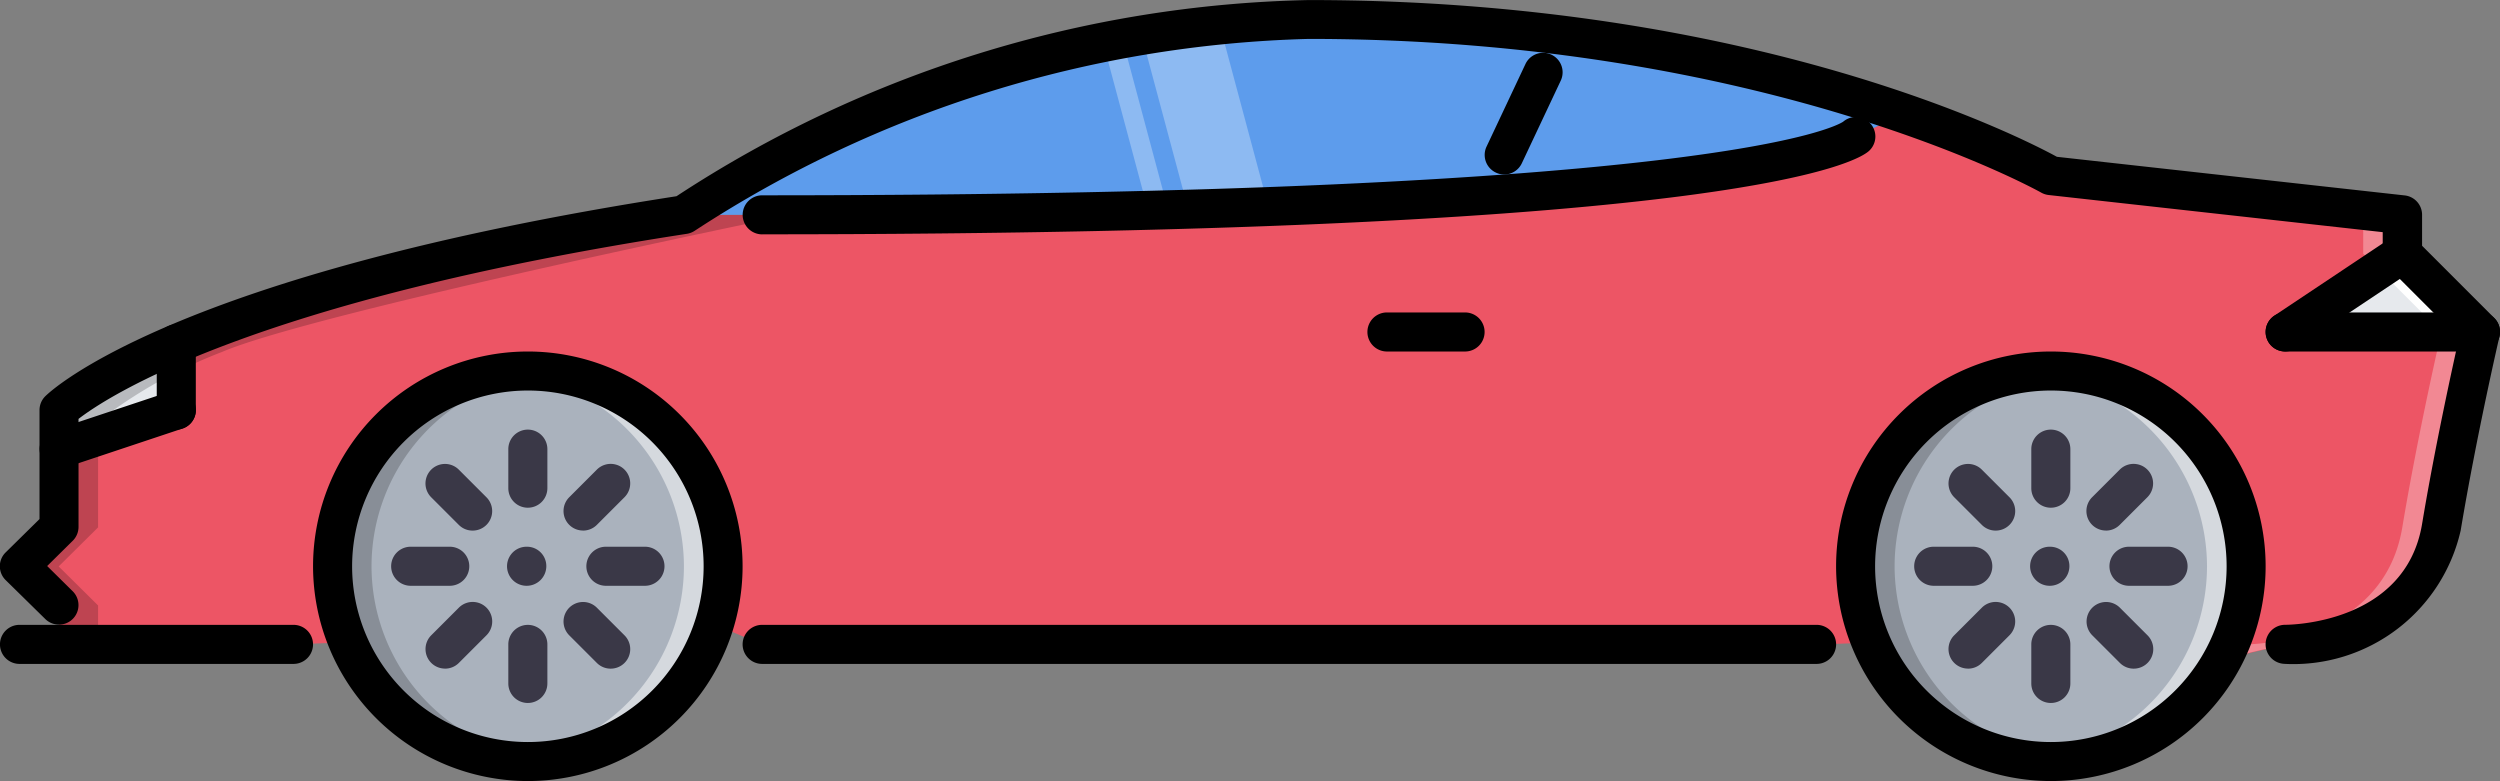 <svg id="car_683092" xmlns="http://www.w3.org/2000/svg" width="49.6" height="15.496" viewBox="0 0 49.6 15.496">
  <rect x="0" y="0" width="49.6" height="15.496" fill="#808080" stroke="none"/>
  <g id="Group_3970" data-name="Group 3970" transform="translate(6.596 7.361)">
    <path id="Path_12455" data-name="Path 12455" d="M52.007,255.877a3.93,3.93,0,0,0,.3,1.511,3.883,3.883,0,1,0-.3-1.511Z" transform="translate(-21.789 -252.003)" fill="#aab2bd"/>
    <path id="Path_12456" data-name="Path 12456" d="M367.808,252a3.876,3.876,0,0,0-3.874,3.874,3.929,3.929,0,0,0,.3,1.511,3.882,3.882,0,0,0,7.276-.356,4.053,4.053,0,0,0,.17-1.155A3.876,3.876,0,0,0,367.808,252Z" transform="translate(-363.934 -252.002)" fill="#aab2bd"/>
  </g>
  <path id="Path_12457" data-name="Path 12457" d="M475.907,247.723v.775l2.324-.775v-1.317A8.125,8.125,0,0,0,475.907,247.723Z" transform="translate(-474.735 -239.587)" fill="#e6e9ed"/>
  <path id="Path_12458" data-name="Path 12458" d="M17.2,201.229a42.614,42.614,0,0,0-10.073,2.557V205.1l-2.324.775v1.55l-.782.775.782.775v.775H9.449l1.077-.039a3.929,3.929,0,0,1-.3-1.511,3.874,3.874,0,1,1,7.748,0,4.053,4.053,0,0,1-.17,1.155l.945.4h20.92l1.077-.039a3.928,3.928,0,0,1-.3-1.511,3.874,3.874,0,1,1,7.283,1.844l1.24-.294s2.712,0,3.1-2.324c.318-1.906.775-3.874.775-3.874H48.965L51.29,202v-.775l-6.973-.775a18.893,18.893,0,0,0-2.913-1.24v.008l-.961.457s-1.55,1.55-21.695,1.55Z" transform="translate(-3.628 -196.967)" fill="#ed5565"/>
  <g id="Group_3971" data-name="Group 3971" transform="translate(37.449 2.247)" opacity="0.3">
    <path id="Path_12459" data-name="Path 12459" d="M11.132,209.751s2.712,0,3.1-2.324c.318-1.906.775-3.874.775-3.874L13.456,202v-.775l-6.973-.775a18.17,18.17,0,0,0-2.464-1.077l.325-.155v-.008a18.9,18.9,0,0,1,2.913,1.24l6.973.775V202l1.55,1.55s-.457,1.968-.775,3.874c-.387,2.324-3.1,2.324-3.1,2.324l-1.24.294c.036-.066.064-.138.1-.206Z" transform="translate(-4.019 -199.213)" fill="#fff"/>
  </g>
  <g id="Group_3972" data-name="Group 3972" transform="translate(0.39 4.262)" opacity="0.2">
    <path id="Path_12460" data-name="Path 12460" d="M350.969,226.209v-2.324a8.127,8.127,0,0,1,2.324-1.317c1.829-.783,10.073-2.557,10.073-2.557h2.106s-9.442,1.937-11.271,2.72a9.731,9.731,0,0,0-2.458,1.38v2.1l-.782.775.782.775v.775h-.775v-.775l-.782-.775Z" transform="translate(-350.187 -220.01)"/>
  </g>
  <path id="Path_12461" data-name="Path 12461" d="M134.467,180.019c-5.23,0-10.546,2.781-12.4,3.874h1.55c20.145,0,21.695-1.55,21.695-1.55l.961-.457v-.008A36.4,36.4,0,0,0,134.467,180.019Z" transform="translate(-108.501 -179.632)" fill="#5d9cec"/>
  <g id="Group_3973" data-name="Group 3973" transform="translate(22.656 0.492)" opacity="0.3">
    <path id="Path_12462" data-name="Path 12462" d="M253.159,184.753l-.918-3.424c.51-.1,1.023-.178,1.542-.235l.966,3.606C254.241,184.719,253.713,184.737,253.159,184.753Z" transform="translate(-252.241 -181.094)" fill="#fff"/>
  </g>
  <g id="Group_3974" data-name="Group 3974" transform="translate(21.896 0.801)" opacity="0.3">
    <path id="Path_12463" data-name="Path 12463" d="M273.649,187.662l-.881-3.288c.126-.029.253-.056.379-.083l.9,3.361Z" transform="translate(-272.768 -184.291)" fill="#fff"/>
  </g>
  <path id="Path_12464" data-name="Path 12464" d="M6.343,228.008l-2.324,1.55H7.893Z" transform="translate(41.318 -222.972)" fill="#e6e9ed"/>
  <path id="Path_12465" data-name="Path 12465" d="M4.019,228.318l.465-.31,1.55,1.55H5.259Z" transform="translate(43.177 -222.972)" fill="#fff"/>
  <g id="Group_3975" data-name="Group 3975" transform="translate(40.3 7.361)" opacity="0.5">
    <path id="Path_12466" data-name="Path 12466" d="M55.494,255.877a3.863,3.863,0,0,0-3.487-3.835,3.865,3.865,0,1,1,.387,7.709,3.651,3.651,0,0,1-.387-.039A3.856,3.856,0,0,0,55.494,255.877Z" transform="translate(-52.007 -252.003)" fill="#fff"/>
  </g>
  <g id="Group_3976" data-name="Group 3976" transform="translate(36.814 7.361)" opacity="0.2">
    <path id="Path_12467" data-name="Path 12467" d="M88.774,255.876a3.862,3.862,0,0,0,3.487,3.835,3.632,3.632,0,0,1-.387.039,3.879,3.879,0,1,1,.387-7.709A3.857,3.857,0,0,0,88.774,255.876Z" transform="translate(-87.999 -252.002)"/>
  </g>
  <g id="Group_3977" data-name="Group 3977" transform="translate(10.082 7.361)" opacity="0.5">
    <path id="Path_12468" data-name="Path 12468" d="M367.421,255.877a3.862,3.862,0,0,0-3.487-3.835,3.865,3.865,0,1,1,.388,7.709,3.664,3.664,0,0,1-.388-.039A3.856,3.856,0,0,0,367.421,255.877Z" transform="translate(-363.934 -252.003)" fill="#fff"/>
  </g>
  <g id="Group_3978" data-name="Group 3978" transform="translate(6.596 7.361)" opacity="0.2">
    <path id="Path_12469" data-name="Path 12469" d="M400.7,255.876a3.862,3.862,0,0,0,3.487,3.835,3.648,3.648,0,0,1-.387.039,3.879,3.879,0,1,1,.387-7.709A3.857,3.857,0,0,0,400.7,255.876Z" transform="translate(-399.925 -252.002)"/>
  </g>
  <g id="Group_3979" data-name="Group 3979">
    <path id="Path_12470" data-name="Path 12470" d="M45.341,189.191a3.406,3.406,0,0,0,3.481-2.648c.312-1.872.765-3.831.77-3.85a.388.388,0,0,0-.1-.362l-1.436-1.436v-.614a.387.387,0,0,0-.345-.385l-6.9-.766c-.7-.382-6.011-3.11-14.842-3.11a23.744,23.744,0,0,0-12.545,3.892C3.418,181.462,1,183.782.9,183.881a.387.387,0,0,0-.114.274v2.162l-.671.661a.385.385,0,0,0,0,.551L.9,188.3a.387.387,0,1,0,.544-.551l-.506-.5.506-.5a.388.388,0,0,0,.116-.275v-2.144c.572-.442,3.461-2.347,12.069-3.672a.393.393,0,0,0,.166-.067,23.362,23.362,0,0,1,12.172-3.8c9.072,0,14.476,3.018,14.53,3.048a.392.392,0,0,0,.149.049l6.629.737v.428a.387.387,0,0,0,.113.274l1.4,1.4c-.126.561-.476,2.152-.732,3.688-.33,1.978-2.62,2-2.717,2a.387.387,0,0,0,0,.775Z" transform="translate(-0.002 -176.019)"/>
    <path id="Path_12471" data-name="Path 12471" d="M16.384,226.33a.387.387,0,0,0,.214-.065l2.324-1.55a.387.387,0,1,0-.43-.645l-2.324,1.55a.387.387,0,0,0,.215.71Z" transform="translate(28.955 -219.357)"/>
    <path id="Path_12472" data-name="Path 12472" d="M.387,240.78H4.262a.387.387,0,0,0,0-.775H.387a.387.387,0,0,0,0,.775Z" transform="translate(44.951 -233.806)"/>
    <path id="Path_12473" data-name="Path 12473" d="M192.342,189.189a.387.387,0,0,0,.351-.223l.775-1.645a.387.387,0,0,0-.7-.33l-.775,1.645a.387.387,0,0,0,.185.515A.381.381,0,0,0,192.342,189.189Z" transform="translate(-162.5 -185.727)"/>
    <path id="Path_12474" data-name="Path 12474" d="M208.338,240.78h1.55a.387.387,0,1,0,0-.775h-1.55a.387.387,0,0,0,0,.775Z" transform="translate(-180.821 -233.806)"/>
    <path id="Path_12475" data-name="Path 12475" d="M88.566,288.768a.39.39,0,0,0,.391-.387.384.384,0,0,0-.384-.388h-.008a.387.387,0,1,0,0,.775Z" transform="translate(-47.9 -277.146)" fill="#3a3847"/>
    <path id="Path_12476" data-name="Path 12476" d="M52.25,256.526a4.261,4.261,0,1,0-4.261-4.261A4.266,4.266,0,0,0,52.25,256.526Zm0-7.748a3.487,3.487,0,1,1-3.487,3.487A3.49,3.49,0,0,1,52.25,248.778Z" transform="translate(-11.561 -241.03)"/>
    <path id="Path_12477" data-name="Path 12477" d="M88.367,265.549a.387.387,0,0,0,.387-.387v-.775a.387.387,0,1,0-.775,0v.775A.387.387,0,0,0,88.367,265.549Z" transform="translate(-47.678 -255.476)" fill="#3a3847"/>
    <path id="Path_12478" data-name="Path 12478" d="M88.367,305.539a.387.387,0,0,0,.387-.387v-.775a.387.387,0,1,0-.775,0v.775A.387.387,0,0,0,88.367,305.539Z" transform="translate(-47.678 -291.592)" fill="#3a3847"/>
    <path id="Path_12479" data-name="Path 12479" d="M64.372,288.768h.775a.387.387,0,1,0,0-.775h-.775a.387.387,0,1,0,0,.775Z" transform="translate(-22.133 -277.146)" fill="#3a3847"/>
    <path id="Path_12480" data-name="Path 12480" d="M104.363,288.768h.775a.387.387,0,1,0,0-.775h-.775a.387.387,0,1,0,0,.775Z" transform="translate(-65.998 -277.146)" fill="#3a3847"/>
    <path id="Path_12481" data-name="Path 12481" d="M71.4,272.352a.386.386,0,0,0,.274-.114l.548-.548a.387.387,0,1,0-.548-.548l-.548.548a.387.387,0,0,0,.274.661Z" transform="translate(-29.618 -261.825)" fill="#3a3847"/>
    <path id="Path_12482" data-name="Path 12482" d="M99.676,300.627a.386.386,0,0,0,.274-.114l.548-.548a.387.387,0,0,0-.548-.548l-.548.548a.387.387,0,0,0,.274.661Z" transform="translate(-60.63 -287.361)" fill="#3a3847"/>
    <path id="Path_12483" data-name="Path 12483" d="M71.951,300.627a.387.387,0,0,0,.274-.661l-.548-.548a.387.387,0,0,0-.548.548l.548.548A.386.386,0,0,0,71.951,300.627Z" transform="translate(-29.618 -287.361)" fill="#3a3847"/>
    <path id="Path_12484" data-name="Path 12484" d="M100.225,272.352a.387.387,0,0,0,.274-.661l-.548-.548a.387.387,0,1,0-.548.548l.548.548A.386.386,0,0,0,100.225,272.352Z" transform="translate(-60.631 -261.825)" fill="#3a3847"/>
    <path id="Path_12485" data-name="Path 12485" d="M400.492,288.768a.39.39,0,0,0,.391-.387.384.384,0,0,0-.384-.388h-.008a.387.387,0,0,0,0,.775Z" transform="translate(-390.044 -277.146)" fill="#3a3847"/>
    <path id="Path_12486" data-name="Path 12486" d="M364.173,256.526a4.261,4.261,0,1,0-4.262-4.261A4.266,4.266,0,0,0,364.173,256.526Zm0-7.748a3.487,3.487,0,1,1-3.487,3.487A3.491,3.491,0,0,1,364.173,248.778Z" transform="translate(-353.7 -241.03)"/>
    <path id="Path_12487" data-name="Path 12487" d="M400.289,265.549a.388.388,0,0,0,.387-.387v-.775a.387.387,0,1,0-.775,0v.775A.387.387,0,0,0,400.289,265.549Z" transform="translate(-389.816 -255.476)" fill="#3a3847"/>
    <path id="Path_12488" data-name="Path 12488" d="M400.289,305.539a.388.388,0,0,0,.387-.387v-.775a.387.387,0,1,0-.775,0v.775A.387.387,0,0,0,400.289,305.539Z" transform="translate(-389.816 -291.592)" fill="#3a3847"/>
    <path id="Path_12489" data-name="Path 12489" d="M376.294,288.768h.775a.387.387,0,1,0,0-.775h-.775a.387.387,0,0,0,0,.775Z" transform="translate(-364.273 -277.146)" fill="#3a3847"/>
    <path id="Path_12490" data-name="Path 12490" d="M416.287,288.768h.775a.387.387,0,0,0,0-.775h-.775a.387.387,0,1,0,0,.775Z" transform="translate(-408.139 -277.146)" fill="#3a3847"/>
    <path id="Path_12491" data-name="Path 12491" d="M383.325,272.352a.387.387,0,0,0,.274-.114l.548-.548a.387.387,0,1,0-.548-.548l-.548.548a.387.387,0,0,0,.274.661Z" transform="translate(-371.757 -261.825)" fill="#3a3847"/>
    <path id="Path_12492" data-name="Path 12492" d="M411.6,300.627a.387.387,0,0,0,.274-.114l.548-.548a.387.387,0,0,0-.548-.548l-.548.548a.387.387,0,0,0,.274.661Z" transform="translate(-402.77 -287.361)" fill="#3a3847"/>
    <path id="Path_12493" data-name="Path 12493" d="M383.873,300.627a.387.387,0,0,0,.274-.661l-.548-.548a.387.387,0,1,0-.548.548l.548.548A.385.385,0,0,0,383.873,300.627Z" transform="translate(-371.757 -287.361)" fill="#3a3847"/>
    <path id="Path_12494" data-name="Path 12494" d="M412.147,272.352a.387.387,0,0,0,.274-.661l-.548-.548a.387.387,0,1,0-.548.548l.548.548A.385.385,0,0,0,412.147,272.352Z" transform="translate(-402.77 -261.825)" fill="#3a3847"/>
    <path id="Path_12495" data-name="Path 12495" d="M128.357,202.338c19.736,0,21.8-1.493,21.969-1.663a.387.387,0,0,0-.522-.571c-.14.092-2.548,1.46-21.446,1.46a.387.387,0,0,0,0,.775Z" transform="translate(-113.236 -197.689)"/>
    <path id="Path_12496" data-name="Path 12496" d="M136.355,304.764h20.92a.387.387,0,0,0,0-.775h-20.92a.387.387,0,1,0,0,.775Z" transform="translate(-121.234 -291.592)"/>
    <path id="Path_12497" data-name="Path 12497" d="M448.278,304.764h5.436a.387.387,0,1,0,0-.775h-5.436a.387.387,0,1,0,0,.775Z" transform="translate(-447.891 -291.592)"/>
    <path id="Path_12498" data-name="Path 12498" d="M472.278,257.552a.386.386,0,0,0,.123-.02l2.325-.775a.387.387,0,0,0-.245-.735l-2.324.774a.387.387,0,0,0,.123.755Z" transform="translate(-471.104 -248.255)"/>
    <path id="Path_12499" data-name="Path 12499" d="M472.272,244.523a.388.388,0,0,0,.387-.387v-1.314a.387.387,0,1,0-.775,0v1.314A.387.387,0,0,0,472.272,244.523Z" transform="translate(-468.774 -236)"/>
  </g>
</svg>
